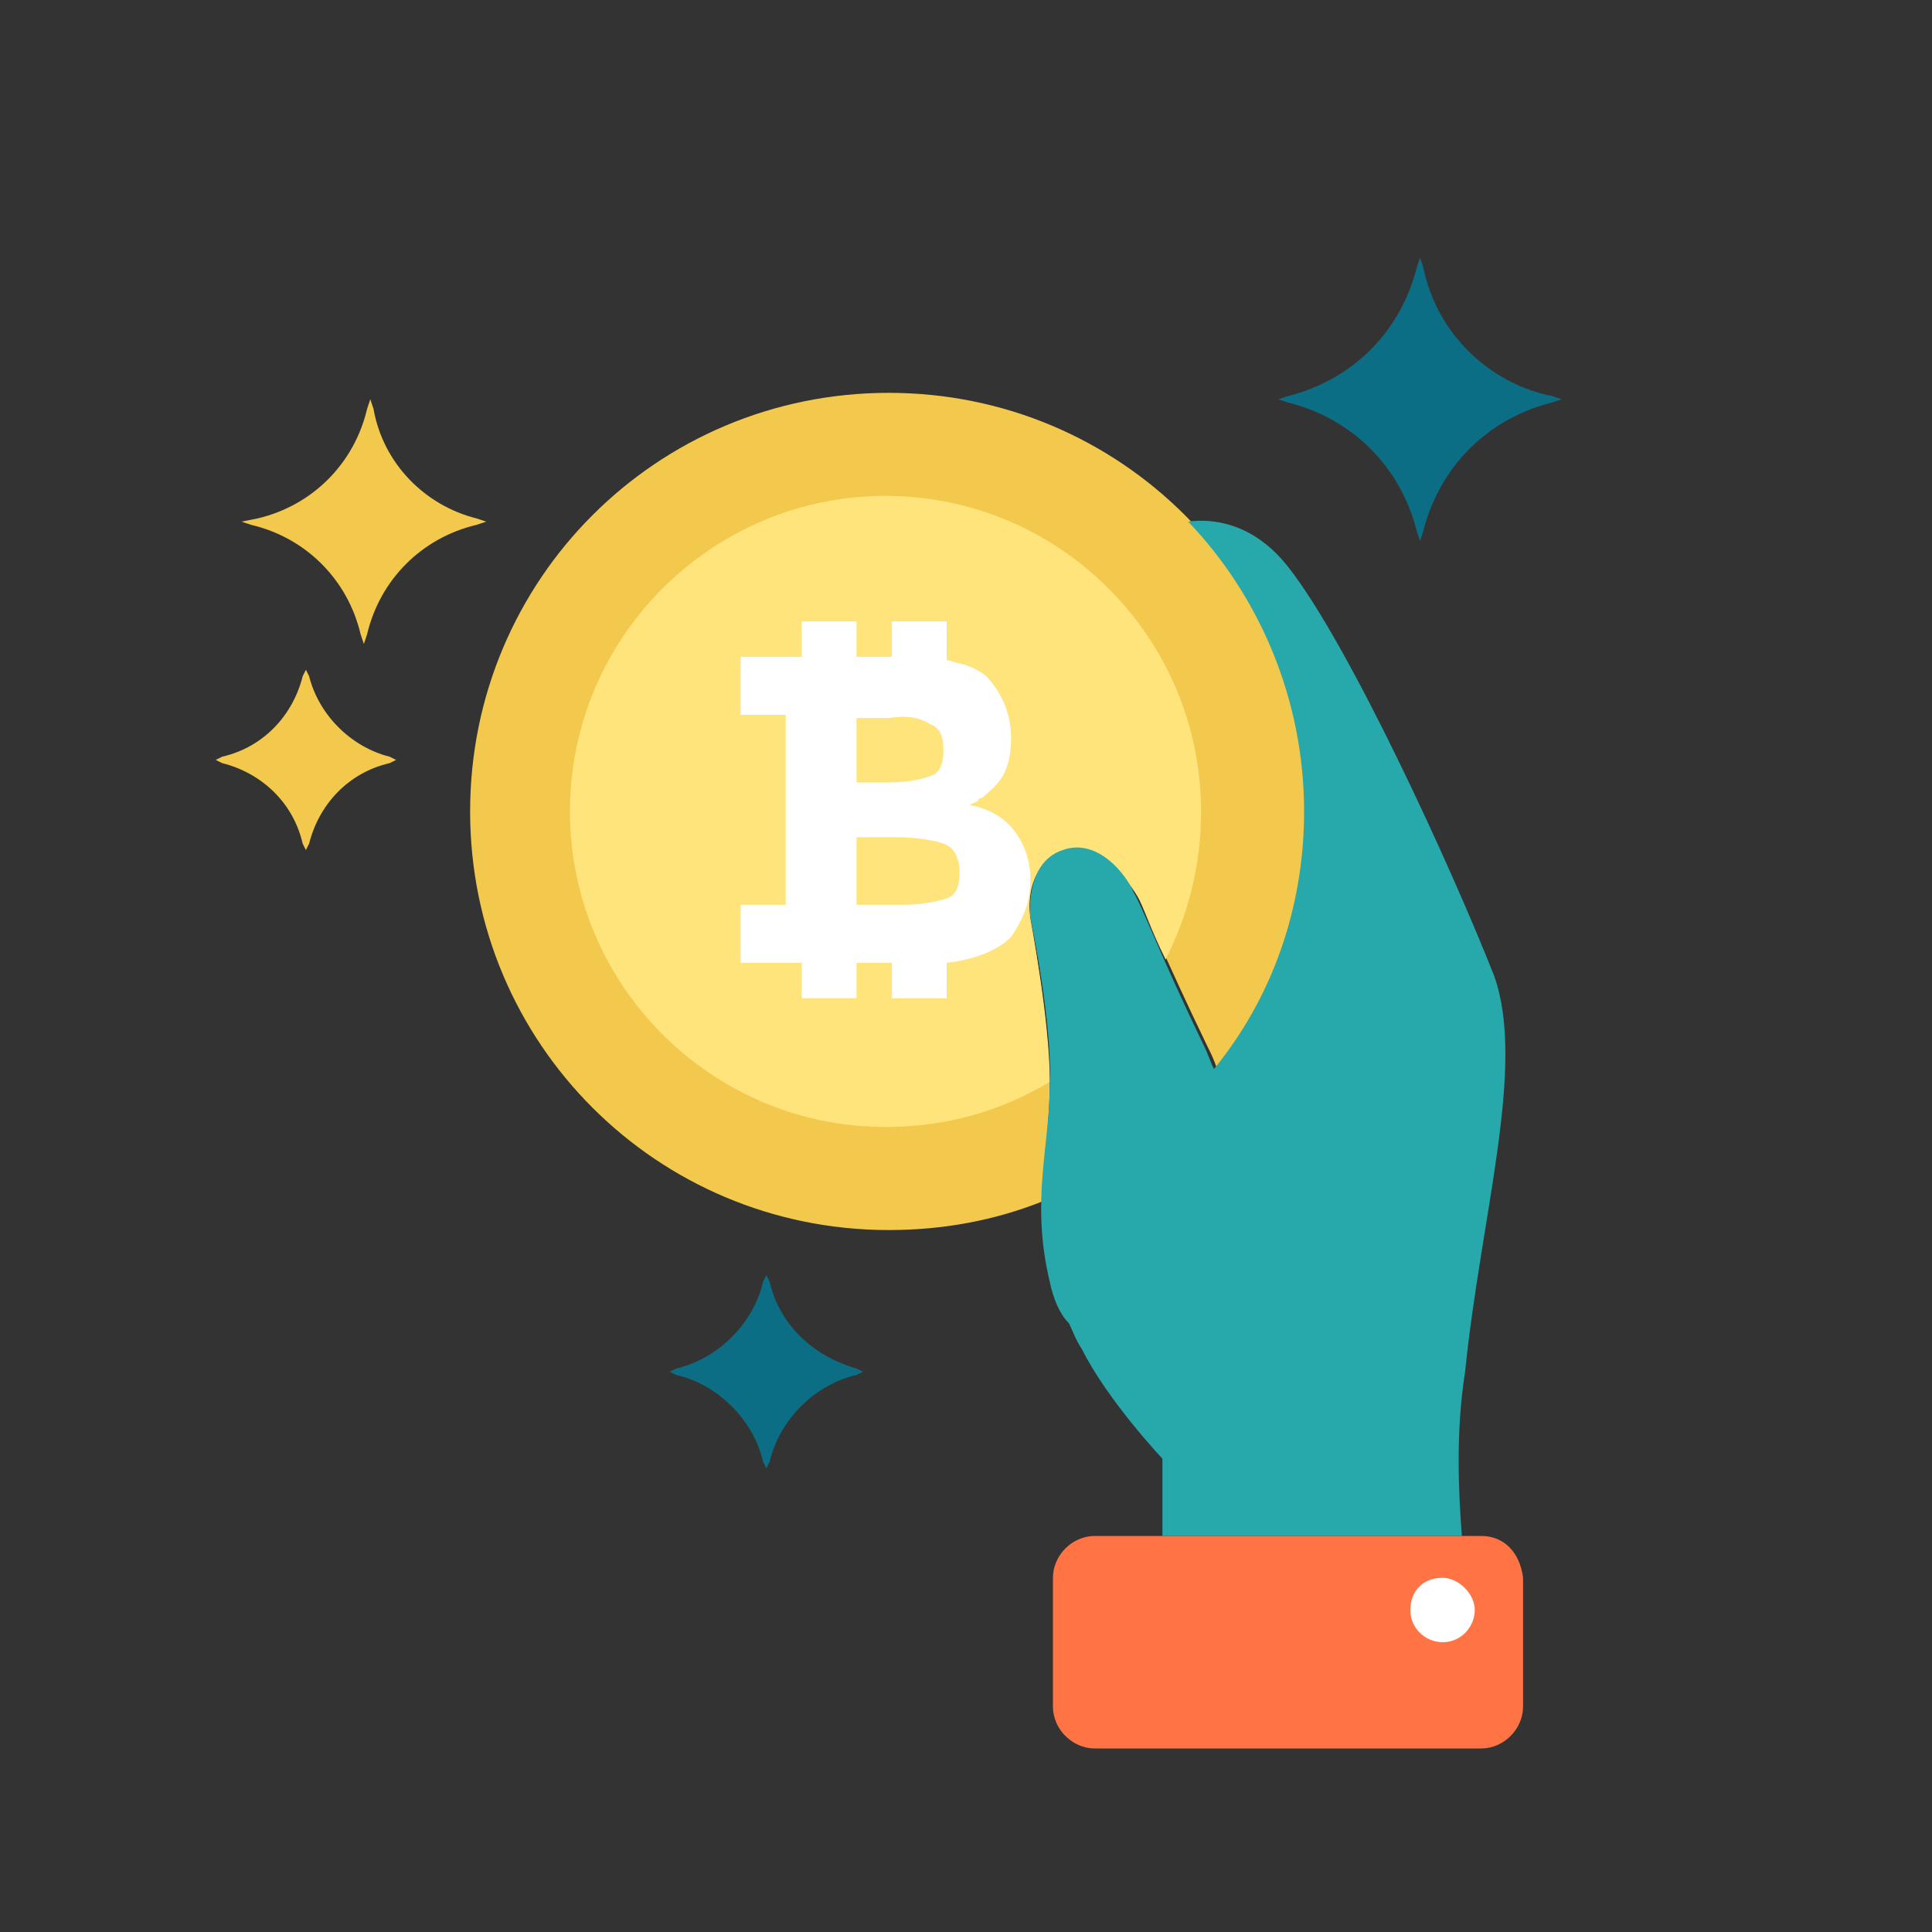 <svg width="206" height="206" viewBox="0 0 206 206" fill="none" xmlns="http://www.w3.org/2000/svg">
<rect x="0" y="0" width="206" height="206" fill="#333333" stroke="none"/>
<path d="M50.813 55.277L51.843 55.62L50.813 55.963C44.977 57.337 40.513 61.8 39.14 67.637L38.797 68.667L38.453 67.637C37.08 61.8 32.617 57.337 26.78 55.963L25.75 55.62L27.467 55.277C33.303 53.903 37.767 49.44 39.14 43.603L39.483 42.573L39.827 43.603C40.857 49.44 45.32 53.903 50.813 55.277Z" fill="#F2C94C"/>
<path d="M41.543 80.683L42.23 81.026L41.543 81.37C37.08 82.4 33.99 85.833 32.96 89.953L32.617 90.64L32.273 89.953C31.243 85.49 27.81 82.4 23.69 81.37L23.003 81.026L23.69 80.683C28.153 79.653 31.243 76.22 32.273 72.1L32.617 71.413L32.96 72.1C33.99 76.22 37.423 79.653 41.543 80.683Z" fill="#F2C94C"/>
<path d="M165.487 42.23L166.517 42.574L165.487 42.917C158.62 44.633 153.47 49.783 151.753 56.65L151.41 57.68L151.067 56.65C149.35 49.783 144.2 44.633 137.333 42.917L136.303 42.574L137.333 42.23C144.2 40.514 149.35 35.364 151.067 28.497L151.41 27.467L151.753 28.497C153.127 35.364 158.62 40.857 165.487 42.23Z" fill="#0C6E84"/>
<path d="M91.327 145.917L92.013 146.26L91.327 146.604C86.863 147.634 83.087 151.41 82.057 155.874L81.713 156.56L81.37 155.874C80.34 151.41 76.563 147.634 72.1 146.604L71.413 146.26L72.1 145.917C76.563 144.887 80.34 141.11 81.37 136.647L81.713 135.96L82.057 136.647C83.087 141.11 86.52 144.544 91.327 145.917Z" fill="#0C6E84"/>
<path d="M157.933 163.771H116.733C114.33 163.771 112.27 165.831 112.27 168.234V181.967C112.27 184.371 114.33 186.431 116.733 186.431H157.933C160.337 186.431 162.397 184.371 162.397 181.967V168.234C162.053 165.487 160.337 163.771 157.933 163.771Z" fill="#FF7345"/>
<path d="M111.927 115.704C111.927 109.181 109.867 97.85 109.867 97.85C109.867 97.85 108.837 92.014 113.3 90.641C117.077 89.267 120.167 93.387 121.197 95.104C122.227 97.164 123.943 101.627 128.75 111.584C129.093 112.271 129.437 112.957 129.78 113.987C135.617 106.434 139.393 96.82 139.393 86.52C139.393 61.8 119.48 41.887 94.76 41.887C70.04 41.887 50.127 61.8 50.127 86.52C50.127 111.241 70.04 131.154 94.76 131.154C100.597 131.154 106.09 130.124 111.24 128.064C111.24 123.601 111.927 119.824 111.927 115.704Z" fill="#F2C94C"/>
<path d="M109.867 98.193C109.867 98.193 108.837 92.356 113.3 90.983C117.077 89.61 120.167 93.73 121.197 95.446C121.883 96.476 122.57 98.88 124.287 102.313C126.69 97.506 128.063 92.356 128.063 86.52C128.063 67.98 112.957 52.873 94.417 52.873C75.877 52.873 60.77 67.98 60.77 86.52C60.77 105.06 75.877 120.166 94.417 120.166C100.94 120.166 106.777 118.45 111.927 115.36C111.927 108.493 109.867 98.193 109.867 98.193Z" fill="#FFE37B"/>
<path d="M109.867 93.73C109.867 91.67 109.18 89.953 108.15 88.58C107.12 87.207 105.403 86.177 103.343 85.833C104.03 85.49 104.373 85.49 104.373 85.147C104.717 85.147 105.06 84.803 105.403 84.46C107.12 83.087 107.807 81.37 107.807 78.623C107.807 76.563 107.12 74.503 105.747 72.787C105.06 71.757 103.687 71.07 102.313 70.727C101.97 70.727 101.283 70.383 100.94 70.383V66.263H95.103V70.04H91.327V66.263H85.49V70.04H83.773H78.967V76.22H83.773V96.477H78.967V102.657H83.773H85.49V106.433H91.327V102.657H95.103V106.433H100.94V102.657C104.03 102.313 106.433 101.283 107.807 99.91C109.18 97.85 109.867 96.133 109.867 93.73ZM99.223 77.25C100.253 77.593 100.597 78.623 100.597 79.996C100.597 81.37 100.253 82.4 99.223 82.743C98.193 83.087 96.82 83.43 94.76 83.43H91.327V76.563H94.76C96.82 76.22 98.193 76.563 99.223 77.25ZM100.94 95.79C99.91 96.133 98.193 96.477 96.133 96.477H91.327V89.266H95.447C97.85 89.266 99.567 89.61 100.597 89.953C101.627 90.296 102.313 91.326 102.313 93.043C102.313 94.416 101.97 95.447 100.94 95.79Z" fill="white"/>
<path d="M159.307 104.03C154.843 92.7 143.857 68.667 137.333 60.427C133.557 55.62 129.093 55.277 126.69 55.62C134.243 63.517 139.05 74.504 139.05 86.52C139.05 96.82 135.617 106.434 129.437 113.987C129.093 113.3 128.75 112.27 128.407 111.584C123.6 101.627 121.883 96.82 120.853 95.104C120.167 93.387 117.077 89.267 113.3 90.64C109.18 92.014 109.867 97.85 109.867 97.85C109.867 97.85 112.27 109.18 111.927 115.704C111.927 122.227 109.867 128.064 111.927 136.647C112.27 138.364 112.957 140.08 113.987 141.11C114.33 141.797 114.673 142.827 115.36 143.857C118.107 149.35 123.943 155.53 123.943 155.53V163.77H155.873C155.53 159.307 155.187 152.784 156.217 146.26C157.933 129.437 162.74 113.644 159.307 104.03Z" fill="#27A8AB"/>
<path d="M157.247 171.667C157.247 173.383 155.873 175.1 153.813 175.1C152.097 175.1 150.38 173.727 150.38 171.667C150.38 169.607 151.753 168.233 153.813 168.233C155.53 168.233 157.247 169.95 157.247 171.667Z" fill="white"/>
</svg>
